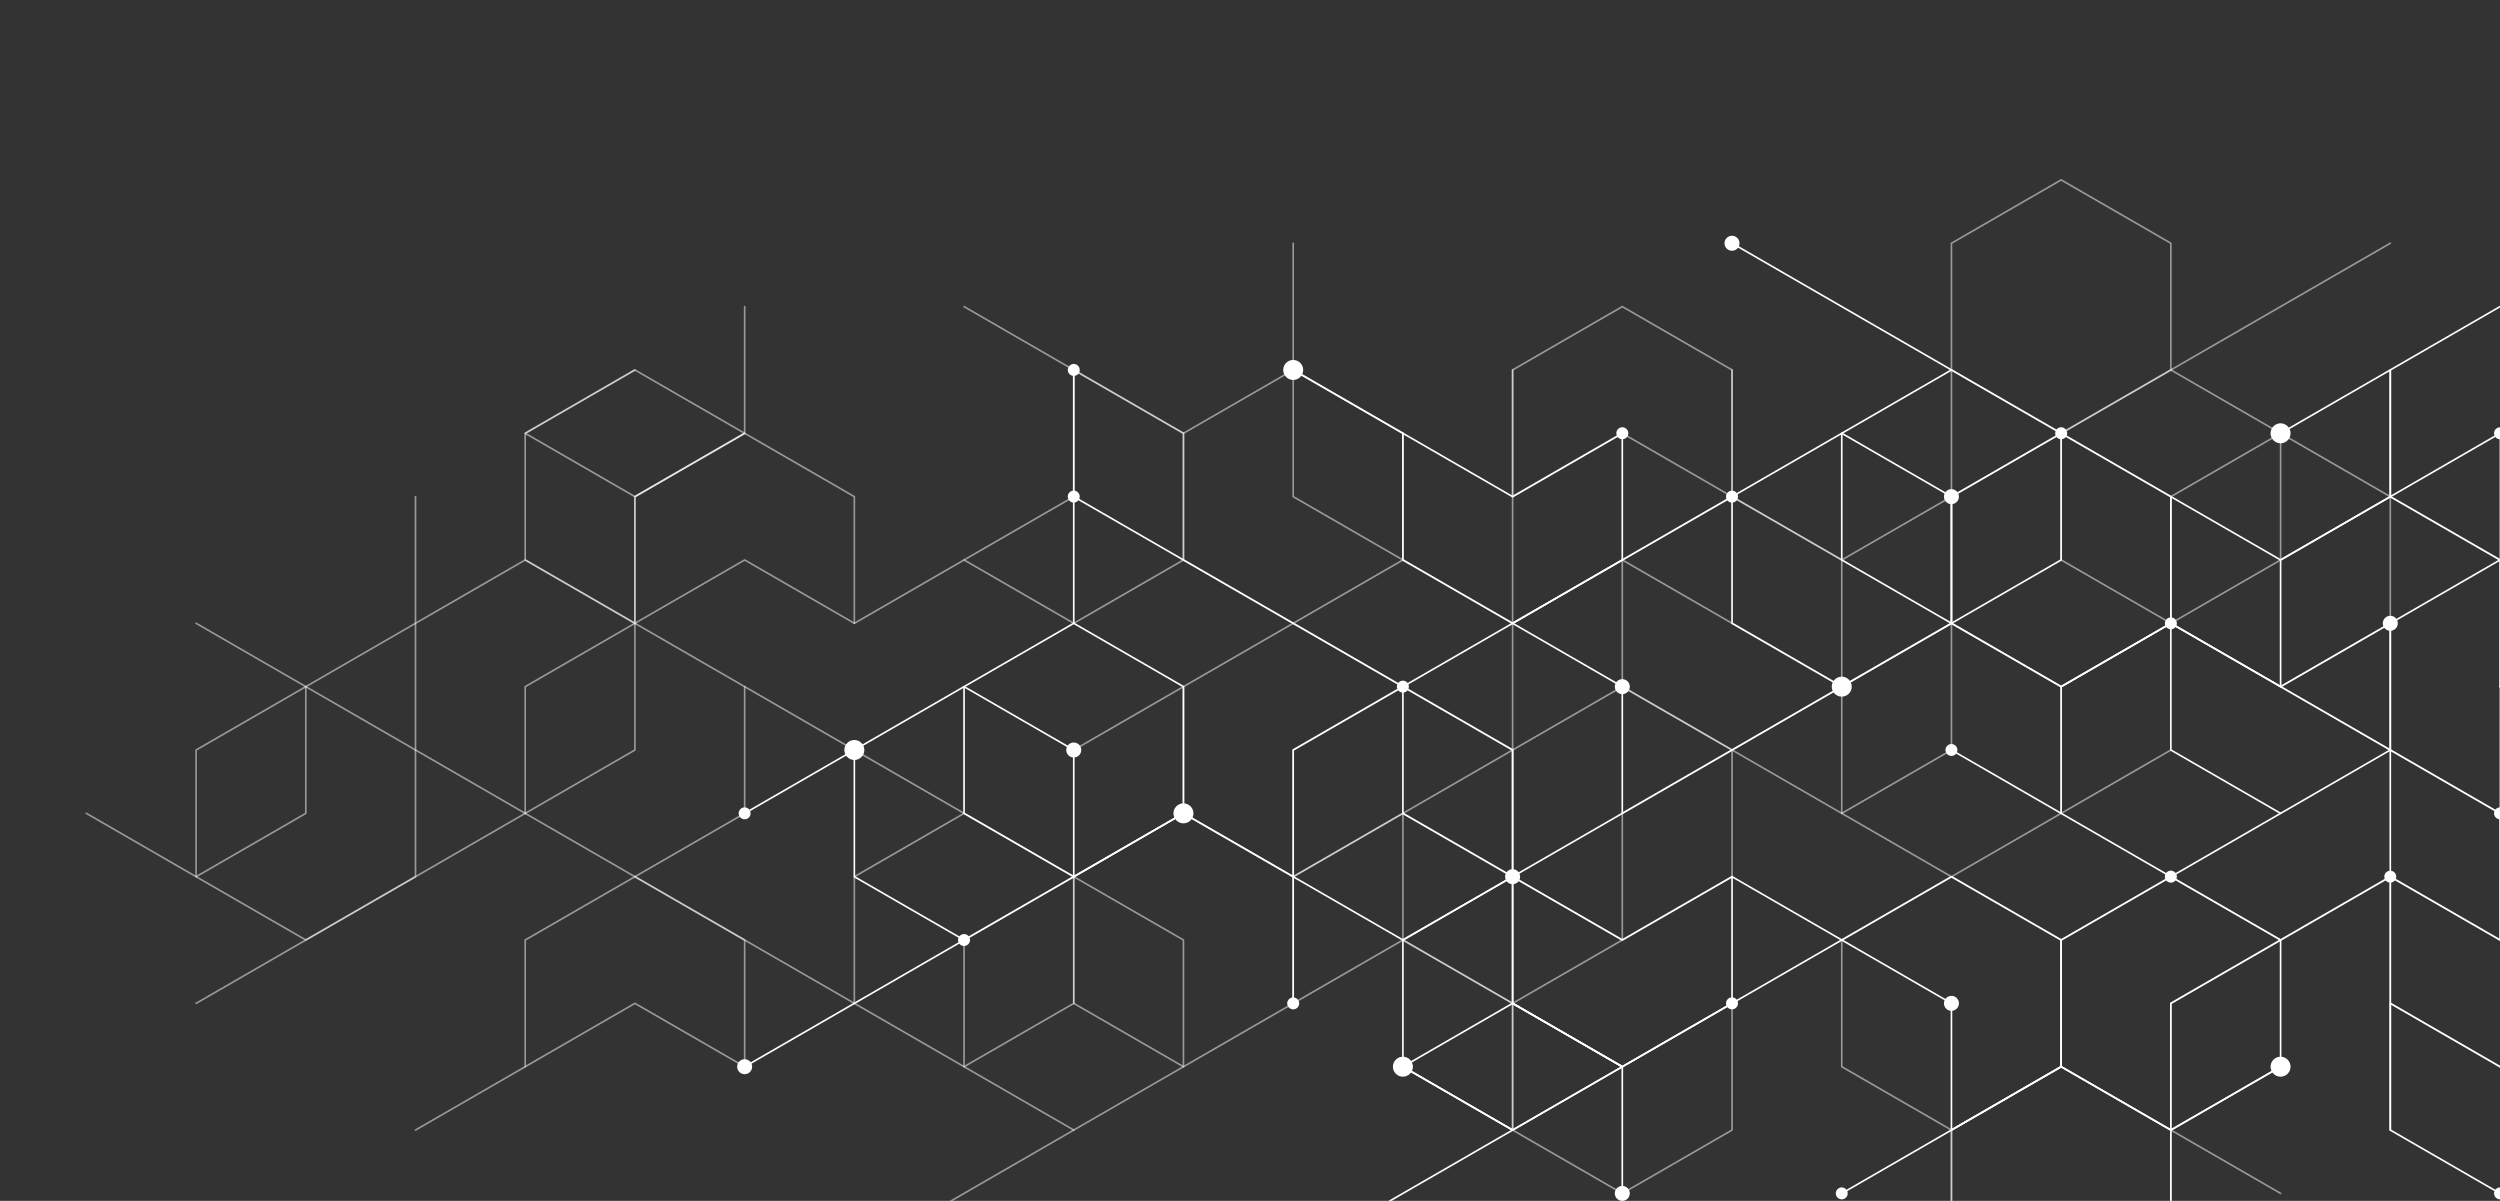 <?xml version="1.0" encoding="UTF-8"?><svg id="a" xmlns="http://www.w3.org/2000/svg" viewBox="0 0 500 240.18"><rect x="0" y="0" width="500" height="240.18" fill="#333333" stroke="none"/><polygon points="368.35 162.67 368.35 137.33 390.29 124.66 412.23 137.33 412.23 162.67 390.29 175.34 368.35 162.67" style="fill:none; opacity:.5; stroke:#fff; stroke-linecap:round; stroke-linejoin:round; stroke-width:.33px;"/><polygon points="368.35 213.34 368.35 188 390.29 175.34 412.23 188 412.23 213.34 390.29 226.01 368.35 213.34" style="fill:none; opacity:.5; stroke:#fff; stroke-linecap:round; stroke-linejoin:round; stroke-width:.33px;"/><line x1="346.41" y1="150" x2="324.46" y2="162.67" style="fill:none; opacity:.5; stroke:#fff; stroke-linecap:round; stroke-linejoin:round; stroke-width:.33px;"/><polyline points="302.52 150 302.52 124.66 324.46 111.99 346.41 124.66" style="fill:none; opacity:.5; stroke:#fff; stroke-linecap:round; stroke-linejoin:round; stroke-width:.33px;"/><polygon points="324.46 137.33 324.46 111.99 346.41 99.33 368.35 111.99 368.35 137.33 346.41 150 324.46 137.33" style="fill:none; opacity:.5; stroke:#fff; stroke-linecap:round; stroke-linejoin:round; stroke-width:.33px;"/><polygon points="500 111.99 500 86.66 521.94 99.33 543.88 86.66 543.88 111.99 521.94 124.66 500 111.99" style="fill:none; opacity:.5; stroke:#fff; stroke-linecap:round; stroke-linejoin:round; stroke-width:.33px;"/><polygon points="302.52 226.01 302.52 200.67 324.46 213.34 346.41 200.67 346.41 226.01 324.46 238.68 302.52 226.01" style="fill:none; opacity:.5; stroke:#fff; stroke-linecap:round; stroke-linejoin:round; stroke-width:.33px;"/><polyline points="390.29 73.99 390.29 99.33 368.35 111.99 346.41 99.33 346.41 73.99" style="fill:none; opacity:.5; stroke:#fff; stroke-linecap:round; stroke-linejoin:round; stroke-width:.33px;"/><polyline points="346.41 124.66 368.35 137.33 390.29 124.66 390.29 150 368.35 162.67 346.41 150" style="fill:none; opacity:.5; stroke:#fff; stroke-linecap:round; stroke-linejoin:round; stroke-width:.33px;"/><polygon points="478.06 200.67 478.06 175.34 500 188 521.94 175.34 521.94 200.67 500 213.34 478.06 200.67" style="fill:none; opacity:.5; stroke:#fff; stroke-linecap:round; stroke-linejoin:round; stroke-width:.33px;"/><polygon points="521.94 226.01 500 213.34 521.94 200.67 521.94 175.34 543.88 188 543.88 213.34 521.94 226.01" style="fill:none; opacity:.5; stroke:#fff; stroke-linecap:round; stroke-linejoin:round; stroke-width:.33px;"/><polygon points="434.17 175.34 456.12 188 434.17 200.67 434.17 226.01 412.23 213.34 412.23 188 434.17 175.34" style="fill:none; opacity:.5; stroke:#fff; stroke-linecap:round; stroke-linejoin:round; stroke-width:.33px;"/><polygon points="390.29 124.66 390.29 99.33 412.23 86.66 434.17 99.33 434.17 124.66 412.23 137.33 390.29 124.66" style="fill:none; opacity:.5; stroke:#fff; stroke-linecap:round; stroke-linejoin:round; stroke-width:.33px;"/><polygon points="434.17 124.66 434.17 99.33 456.12 86.66 478.06 99.33 478.06 124.66 456.12 137.33 434.17 124.66" style="fill:none; opacity:.5; stroke:#fff; stroke-linecap:round; stroke-linejoin:round; stroke-width:.33px;"/><polygon points="412.23 111.99 412.23 86.66 434.17 73.99 456.12 86.66 456.12 111.99 434.17 124.66 412.23 111.99" style="fill:none; opacity:.5; stroke:#fff; stroke-linecap:round; stroke-linejoin:round; stroke-width:.33px;"/><polygon points="500 162.67 500 137.33 521.94 124.66 543.88 137.33 543.88 162.67 521.94 175.34 500 162.67" style="fill:none; opacity:.5; stroke:#fff; stroke-linecap:round; stroke-linejoin:round; stroke-width:.33px;"/><polygon points="390.29 73.99 390.29 48.65 412.23 35.98 434.17 48.65 434.17 73.99 412.23 86.66 390.29 73.99" style="fill:none; opacity:.5; stroke:#fff; stroke-linecap:round; stroke-linejoin:round; stroke-width:.33px;"/><polygon points="390.29 251.35 390.29 226.01 412.23 213.34 434.17 226.01 434.17 251.35 412.23 264.01 390.29 251.35" style="fill:none; opacity:.5; stroke:#fff; stroke-linecap:round; stroke-linejoin:round; stroke-width:.33px;"/><line x1="456.12" y1="137.33" x2="500" y2="162.67" style="fill:none; opacity:.5; stroke:#fff; stroke-linecap:round; stroke-linejoin:round; stroke-width:.33px;"/><line x1="521.94" y1="124.66" x2="478.06" y2="99.33" style="fill:none; opacity:.5; stroke:#fff; stroke-linecap:round; stroke-linejoin:round; stroke-width:.33px;"/><line x1="434.17" y1="73.99" x2="478.06" y2="48.65" style="fill:none; opacity:.5; stroke:#fff; stroke-linecap:round; stroke-linejoin:round; stroke-width:.33px;"/><line x1="390.29" y1="251.35" x2="390.29" y2="226.01" style="fill:none; opacity:.5; stroke:#fff; stroke-linecap:round; stroke-linejoin:round; stroke-width:.33px;"/><line x1="456.12" y1="238.68" x2="412.23" y2="213.34" style="fill:none; opacity:.5; stroke:#fff; stroke-linecap:round; stroke-linejoin:round; stroke-width:.33px;"/><line x1="456.12" y1="188" x2="478.06" y2="175.34" style="fill:none; opacity:.5; stroke:#fff; stroke-linecap:round; stroke-linejoin:round; stroke-width:.33px;"/><line x1="412.23" y1="162.67" x2="434.17" y2="150" style="fill:none; opacity:.5; stroke:#fff; stroke-linecap:round; stroke-linejoin:round; stroke-width:.33px;"/><polyline points="280.58 162.67 258.64 175.34 236.69 162.67 236.69 137.33 258.64 124.66 280.58 137.33" style="fill:none; opacity:.5; stroke:#fff; stroke-linecap:round; stroke-linejoin:round; stroke-width:.33px;"/><polygon points="280.58 86.66 280.58 111.99 258.64 124.66 236.69 111.99 236.69 86.66 258.64 73.99 280.58 86.66" style="fill:none; opacity:.5; stroke:#fff; stroke-linecap:round; stroke-linejoin:round; stroke-width:.33px;"/><polygon points="346.41 150 346.41 175.34 324.46 188 302.52 175.34 302.52 150 324.46 137.33 346.41 150" style="fill:none; opacity:.5; stroke:#fff; stroke-linecap:round; stroke-linejoin:round; stroke-width:.33px;"/><polyline points="324.46 162.67 324.46 188 302.52 200.67 280.58 188 280.58 162.67 302.52 150" style="fill:none; opacity:.5; stroke:#fff; stroke-linecap:round; stroke-linejoin:round; stroke-width:.33px;"/><polygon points="148.93 188 148.93 213.34 126.98 200.67 105.04 213.34 105.04 188 126.98 175.34 148.93 188" style="fill:none; opacity:.5; stroke:#fff; stroke-linecap:round; stroke-linejoin:round; stroke-width:.33px;"/><polygon points="346.41 73.99 346.41 99.33 324.46 86.66 302.52 99.33 302.52 73.99 324.46 61.32 346.41 73.99" style="fill:none; opacity:.5; stroke:#fff; stroke-linecap:round; stroke-linejoin:round; stroke-width:.33px;"/><polyline points="302.52 73.99 302.52 99.33 302.52 124.66 258.64 99.33 258.64 73.99 280.58 86.66" style="fill:none; opacity:.5; stroke:#fff; stroke-linecap:round; stroke-linejoin:round; stroke-width:.33px;"/><polyline points="258.64 200.67 280.58 188 302.52 200.67 302.52 226.01 280.58 213.34" style="fill:none; opacity:.5; stroke:#fff; stroke-linecap:round; stroke-linejoin:round; stroke-width:.33px;"/><polygon points="302.52 150 302.52 175.34 280.58 162.67 258.64 175.34 258.64 150 280.58 137.33 302.52 150" style="fill:none; opacity:.5; stroke:#fff; stroke-linecap:round; stroke-linejoin:round; stroke-width:.33px;"/><polygon points="170.87 99.33 170.87 124.66 148.93 111.99 126.98 124.66 126.98 99.33 148.93 86.66 170.87 99.33" style="fill:none; opacity:.5; stroke:#fff; stroke-linecap:round; stroke-linejoin:round; stroke-width:.33px;"/><polygon points="126.98 73.99 148.93 86.66 126.98 99.33 126.98 124.66 105.04 111.99 105.04 86.66 126.98 73.99" style="fill:none; opacity:.5; stroke:#fff; stroke-linecap:round; stroke-linejoin:round; stroke-width:.33px;"/><polygon points="214.75 124.66 192.81 111.99 214.75 99.33 214.75 73.99 236.69 86.66 236.69 111.99 214.75 124.66" style="fill:none; opacity:.5; stroke:#fff; stroke-linecap:round; stroke-linejoin:round; stroke-width:.33px;"/><polyline points="148.93 61.32 148.93 86.66 126.98 99.33 105.04 86.66 126.98 73.99" style="fill:none; opacity:.5; stroke:#fff; stroke-linecap:round; stroke-linejoin:round; stroke-width:.33px;"/><polygon points="258.64 175.34 258.64 200.67 236.69 213.34 214.75 200.67 214.75 175.34 236.69 162.67 258.64 175.34" style="fill:none; opacity:.5; stroke:#fff; stroke-linecap:round; stroke-linejoin:round; stroke-width:.33px;"/><polygon points="214.75 175.34 214.75 200.67 192.81 213.34 170.87 200.67 170.87 175.34 192.81 162.67 214.75 175.34" style="fill:none; opacity:.5; stroke:#fff; stroke-linecap:round; stroke-linejoin:round; stroke-width:.33px;"/><polygon points="236.69 188 236.69 213.34 214.75 226.01 192.81 213.34 192.81 188 214.75 175.34 236.69 188" style="fill:none; opacity:.5; stroke:#fff; stroke-linecap:round; stroke-linejoin:round; stroke-width:.33px;"/><polygon points="148.93 137.33 148.93 162.67 126.98 175.34 105.04 162.67 105.04 137.33 126.98 124.66 148.93 137.33" style="fill:none; opacity:.5; stroke:#fff; stroke-linecap:round; stroke-linejoin:round; stroke-width:.33px;"/><polygon points="83.1 150 83.1 175.34 61.16 188 39.22 175.34 39.22 150 61.16 137.33 83.1 150" style="fill:none; opacity:.5; stroke:#fff; stroke-linecap:round; stroke-linejoin:round; stroke-width:.33px;"/><polyline points="83.1 99.33 83.1 124.66 61.16 137.33 39.22 124.66" style="fill:none; opacity:.5; stroke:#fff; stroke-linecap:round; stroke-linejoin:round; stroke-width:.33px;"/><polyline points="61.16 137.33 61.16 162.67 39.22 175.34 17.27 162.67" style="fill:none; opacity:.5; stroke:#fff; stroke-linecap:round; stroke-linejoin:round; stroke-width:.33px;"/><polygon points="126.98 124.66 126.98 150 105.04 162.67 83.1 150 83.1 124.66 105.04 111.99 126.98 124.66" style="fill:none; opacity:.5; stroke:#fff; stroke-linecap:round; stroke-linejoin:round; stroke-width:.33px;"/><line x1="192.81" y1="162.67" x2="148.93" y2="137.33" style="fill:none; opacity:.5; stroke:#fff; stroke-linecap:round; stroke-linejoin:round; stroke-width:.33px;"/><line x1="126.98" y1="175.34" x2="170.87" y2="200.67" style="fill:none; opacity:.5; stroke:#fff; stroke-linecap:round; stroke-linejoin:round; stroke-width:.33px;"/><line x1="105.04" y1="162.67" x2="39.22" y2="200.67" style="fill:none; opacity:.5; stroke:#fff; stroke-linecap:round; stroke-linejoin:round; stroke-width:.33px;"/><line x1="214.75" y1="226.01" x2="170.87" y2="251.35" style="fill:none; opacity:.5; stroke:#fff; stroke-linecap:round; stroke-linejoin:round; stroke-width:.33px;"/><line x1="258.64" y1="48.65" x2="258.64" y2="73.99" style="fill:none; opacity:.5; stroke:#fff; stroke-linecap:round; stroke-linejoin:round; stroke-width:.33px;"/><line x1="192.81" y1="61.32" x2="236.69" y2="86.66" style="fill:none; opacity:.5; stroke:#fff; stroke-linecap:round; stroke-linejoin:round; stroke-width:.33px;"/><line x1="105.04" y1="213.34" x2="83.1" y2="226.01" style="fill:none; opacity:.5; stroke:#fff; stroke-linecap:round; stroke-linejoin:round; stroke-width:.33px;"/><line x1="192.81" y1="111.99" x2="170.87" y2="124.66" style="fill:none; opacity:.5; stroke:#fff; stroke-linecap:round; stroke-linejoin:round; stroke-width:.33px;"/><line x1="236.69" y1="137.33" x2="214.75" y2="150" style="fill:none; opacity:.5; stroke:#fff; stroke-linecap:round; stroke-linejoin:round; stroke-width:.33px;"/><line x1="521.94" y1="150" x2="500" y2="137.33" style="fill:none; stroke:#fff; stroke-linecap:round; stroke-linejoin:round; stroke-width:.33px;"/><polyline points="478.06 150 478.06 175.34 500 188 521.94 175.34" style="fill:none; stroke:#fff; stroke-linecap:round; stroke-linejoin:round; stroke-width:.33px;"/><polygon points="500 162.67 500 188 521.94 200.67 543.88 188 543.88 162.67 521.94 150 500 162.67" style="fill:none; stroke:#fff; stroke-linecap:round; stroke-linejoin:round; stroke-width:.33px;"/><polygon points="478.06 73.99 478.06 99.33 500 86.66 521.94 99.33 521.94 73.99 500 61.32 478.06 73.99" style="fill:none; stroke:#fff; stroke-linecap:round; stroke-linejoin:round; stroke-width:.33px;"/><polyline points="456.12 137.33 434.17 124.66 412.23 137.33 412.23 162.67 434.17 175.34 456.12 162.67" style="fill:none; stroke:#fff; stroke-linecap:round; stroke-linejoin:round; stroke-width:.33px;"/><polygon points="456.12 213.34 456.12 188 434.17 175.34 412.23 188 412.23 213.34 434.17 226.01 456.12 213.34" style="fill:none; stroke:#fff; stroke-linecap:round; stroke-linejoin:round; stroke-width:.33px;"/><polygon points="521.94 150 521.94 124.66 500 111.99 478.06 124.66 478.06 150 500 162.67 521.94 150" style="fill:none; stroke:#fff; stroke-linecap:round; stroke-linejoin:round; stroke-width:.33px;"/><polyline points="500 137.33 500 111.99 478.06 99.33 456.12 111.99 456.12 137.33 478.06 150" style="fill:none; stroke:#fff; stroke-linecap:round; stroke-linejoin:round; stroke-width:.33px;"/><polygon points="324.46 111.99 324.46 86.66 302.52 99.33 280.58 86.66 280.58 111.99 302.52 124.66 324.46 111.99" style="fill:none; stroke:#fff; stroke-linecap:round; stroke-linejoin:round; stroke-width:.33px;"/><polygon points="521.94 226.01 521.94 200.67 500 213.34 478.06 200.67 478.06 226.01 500 238.68 521.94 226.01" style="fill:none; stroke:#fff; stroke-linecap:round; stroke-linejoin:round; stroke-width:.33px;"/><polyline points="478.06 226.01 478.06 200.67 478.06 175.34 434.17 200.67 434.17 226.01 456.12 213.34" style="fill:none; stroke:#fff; stroke-linecap:round; stroke-linejoin:round; stroke-width:.33px;"/><polyline points="434.17 99.33 456.12 111.99 478.06 99.33 478.06 73.99 456.12 86.66" style="fill:none; stroke:#fff; stroke-linecap:round; stroke-linejoin:round; stroke-width:.33px;"/><polygon points="478.06 150 478.06 124.66 456.12 137.33 434.17 124.66 434.17 150 456.12 162.67 478.06 150" style="fill:none; stroke:#fff; stroke-linecap:round; stroke-linejoin:round; stroke-width:.33px;"/><polygon points="346.41 200.67 346.41 175.34 324.46 188 302.52 175.34 302.52 200.67 324.46 213.34 346.41 200.67" style="fill:none; stroke:#fff; stroke-linecap:round; stroke-linejoin:round; stroke-width:.33px;"/><polygon points="302.52 226.01 324.46 213.34 302.52 200.67 302.52 175.34 280.58 188 280.58 213.34 302.52 226.01" style="fill:none; stroke:#fff; stroke-linecap:round; stroke-linejoin:round; stroke-width:.33px;"/><polygon points="390.29 175.34 368.35 188 390.29 200.67 390.29 226.01 412.23 213.34 412.23 188 390.29 175.34" style="fill:none; stroke:#fff; stroke-linecap:round; stroke-linejoin:round; stroke-width:.33px;"/><polyline points="324.46 238.68 324.46 213.34 302.52 200.67 280.58 213.34 302.52 226.01" style="fill:none; stroke:#fff; stroke-linecap:round; stroke-linejoin:round; stroke-width:.33px;"/><polygon points="434.17 124.66 434.17 99.33 412.23 86.66 390.29 99.33 390.29 124.66 412.23 137.33 434.17 124.66" style="fill:none; stroke:#fff; stroke-linecap:round; stroke-linejoin:round; stroke-width:.33px;"/><polygon points="390.29 124.66 390.29 99.33 368.35 86.66 346.41 99.33 346.41 124.66 368.35 137.33 390.29 124.66" style="fill:none; stroke:#fff; stroke-linecap:round; stroke-linejoin:round; stroke-width:.33px;"/><polygon points="412.23 111.99 412.23 86.66 390.29 73.99 368.35 86.66 368.35 111.99 390.29 124.66 412.23 111.99" style="fill:none; stroke:#fff; stroke-linecap:round; stroke-linejoin:round; stroke-width:.33px;"/><polygon points="324.46 162.67 324.46 137.33 302.52 124.66 280.58 137.33 280.58 162.67 302.52 175.34 324.46 162.67" style="fill:none; stroke:#fff; stroke-linecap:round; stroke-linejoin:round; stroke-width:.33px;"/><polygon points="236.69 162.67 236.69 137.33 214.75 124.66 192.81 137.33 192.81 162.67 214.75 175.34 236.69 162.67" style="fill:none; stroke:#fff; stroke-linecap:round; stroke-linejoin:round; stroke-width:.33px;"/><polyline points="258.64 200.67 258.64 175.34 236.69 162.67 214.75 175.34" style="fill:none; stroke:#fff; stroke-linecap:round; stroke-linejoin:round; stroke-width:.33px;"/><polygon points="302.52 175.34 302.52 150 280.58 137.33 258.64 150 258.64 175.34 280.58 188 302.52 175.34" style="fill:none; stroke:#fff; stroke-linecap:round; stroke-linejoin:round; stroke-width:.33px;"/><polygon points="214.75 175.34 214.75 150 192.81 137.33 170.87 150 170.87 175.34 192.81 188 214.75 175.34" style="fill:none; stroke:#fff; stroke-linecap:round; stroke-linejoin:round; stroke-width:.33px;"/><line x1="148.93" y1="162.67" x2="170.87" y2="150" style="fill:none; stroke:#fff; stroke-linecap:round; stroke-linejoin:round; stroke-width:.33px;"/><line x1="368.35" y1="137.33" x2="324.46" y2="162.67" style="fill:none; stroke:#fff; stroke-linecap:round; stroke-linejoin:round; stroke-width:.33px;"/><line x1="302.52" y1="124.66" x2="346.41" y2="99.33" style="fill:none; stroke:#fff; stroke-linecap:round; stroke-linejoin:round; stroke-width:.33px;"/><line x1="280.58" y1="137.33" x2="214.75" y2="99.33" style="fill:none; stroke:#fff; stroke-linecap:round; stroke-linejoin:round; stroke-width:.33px;"/><line x1="214.75" y1="124.66" x2="214.75" y2="73.99" style="fill:none; stroke:#fff; stroke-linecap:round; stroke-linejoin:round; stroke-width:.33px;"/><line x1="390.29" y1="73.99" x2="346.41" y2="48.65" style="fill:none; stroke:#fff; stroke-linecap:round; stroke-linejoin:round; stroke-width:.33px;"/><line x1="434.17" y1="251.35" x2="434.17" y2="226.01" style="fill:none; stroke:#fff; stroke-linecap:round; stroke-linejoin:round; stroke-width:.33px;"/><line x1="368.35" y1="238.68" x2="412.23" y2="213.34" style="fill:none; stroke:#fff; stroke-linecap:round; stroke-linejoin:round; stroke-width:.33px;"/><line x1="280.58" y1="86.66" x2="258.64" y2="73.99" style="fill:none; stroke:#fff; stroke-linecap:round; stroke-linejoin:round; stroke-width:.33px;"/><line x1="368.35" y1="188" x2="346.41" y2="175.34" style="fill:none; stroke:#fff; stroke-linecap:round; stroke-linejoin:round; stroke-width:.33px;"/><line x1="412.23" y1="162.67" x2="390.29" y2="150" style="fill:none; stroke:#fff; stroke-linecap:round; stroke-linejoin:round; stroke-width:.33px;"/><line x1="368.35" y1="188" x2="258.64" y2="251.35" style="fill:none; stroke:#fff; stroke-linecap:round; stroke-linejoin:round; stroke-width:.33px;"/><line x1="148.93" y1="213.34" x2="192.81" y2="188" style="fill:none; stroke:#fff; stroke-linecap:round; stroke-linejoin:round; stroke-width:.33px;"/><path d="M214.75,100.52c-.66,0-1.2-.54-1.2-1.2s.54-1.2,1.2-1.2,1.19.54,1.19,1.2-.54,1.2-1.19,1.2Z" style="fill:#fff;"/><path d="M324.46,87.85c-.66,0-1.19-.54-1.19-1.2s.54-1.2,1.19-1.2,1.2.54,1.2,1.2-.54,1.2-1.2,1.2Z" style="fill:#fff;"/><path d="M390.29,100.83c-.83,0-1.5-.67-1.5-1.5s.67-1.5,1.5-1.5,1.5.67,1.5,1.5-.67,1.5-1.5,1.5Z" style="fill:#fff;"/><path d="M214.75,75.18c-.66,0-1.19-.54-1.19-1.19s.54-1.2,1.19-1.2,1.2.54,1.2,1.2-.54,1.19-1.2,1.19Z" style="fill:#fff;"/><path d="M324.46,138.83c-.83,0-1.5-.67-1.5-1.5s.67-1.5,1.5-1.5,1.5.67,1.5,1.5-.67,1.5-1.5,1.5Z" style="fill:#fff;"/><path d="M412.23,87.85c-.66,0-1.19-.54-1.19-1.2s.54-1.2,1.19-1.2,1.2.54,1.2,1.2-.54,1.2-1.2,1.2Z" style="fill:#fff;"/><path d="M368.35,239.87c-.66,0-1.19-.54-1.19-1.19s.54-1.2,1.19-1.2,1.19.54,1.19,1.2-.54,1.19-1.19,1.19Z" style="fill:#fff;"/><path d="M456.11,215.34c-1.1,0-2-.9-2-2s.9-2,2-2,2,.9,2,2-.9,2-2,2Z" style="fill:#fff;"/><path d="M478.06,126.16c-.83,0-1.5-.67-1.5-1.5s.67-1.5,1.5-1.5,1.5.67,1.5,1.5-.67,1.5-1.5,1.5Z" style="fill:#fff;"/><path d="M258.64,201.87c-.66,0-1.2-.54-1.2-1.19s.54-1.2,1.2-1.2,1.2.54,1.2,1.2-.54,1.19-1.2,1.19Z" style="fill:#fff;"/><path d="M258.64,75.99c-1.1,0-2-.9-2-2s.9-2,2-2,2,.9,2,2-.9,2-2,2Z" style="fill:#fff;"/><path d="M236.69,164.67c-1.1,0-2-.9-2-2s.9-2,2-2,2,.9,2,2-.9,2-2,2Z" style="fill:#fff;"/><path d="M324.46,240.18c-.83,0-1.5-.67-1.5-1.5s.67-1.5,1.5-1.5,1.5.67,1.5,1.5-.67,1.5-1.5,1.5Z" style="fill:#fff;"/><path d="M434.17,176.53c-.66,0-1.2-.54-1.2-1.2s.54-1.2,1.2-1.2,1.2.54,1.2,1.2-.54,1.2-1.2,1.2Z" style="fill:#fff;"/><path d="M214.75,151.5c-.83,0-1.5-.67-1.5-1.5s.67-1.5,1.5-1.5,1.5.67,1.5,1.5-.67,1.5-1.5,1.5Z" style="fill:#fff;"/><path d="M302.52,176.84c-.83,0-1.5-.67-1.5-1.5s.67-1.5,1.5-1.5,1.5.67,1.5,1.5-.67,1.5-1.5,1.5Z" style="fill:#fff;"/><path d="M368.35,139.33c-1.1,0-2-.9-2-2s.9-2,2-2,2,.9,2,2-.9,2-2,2Z" style="fill:#fff;"/><path d="M456.11,88.66c-1.1,0-2-.9-2-2s.9-2,2-2,2,.9,2,2-.9,2-2,2Z" style="fill:#fff;"/><path d="M148.93,214.84c-.83,0-1.5-.67-1.5-1.5s.67-1.5,1.5-1.5,1.5.67,1.5,1.5-.67,1.5-1.5,1.5Z" style="fill:#fff;"/><path d="M280.58,215.34c-1.1,0-2-.9-2-2s.9-2,2-2,2,.9,2,2-.9,2-2,2Z" style="fill:#fff;"/><path d="M390.29,202.17c-.83,0-1.5-.67-1.5-1.5s.67-1.5,1.5-1.5,1.5.67,1.5,1.5-.67,1.5-1.5,1.5Z" style="fill:#fff;"/><path d="M478.06,176.53c-.66,0-1.2-.54-1.2-1.2s.54-1.19,1.2-1.19,1.19.54,1.19,1.19-.54,1.2-1.19,1.2Z" style="fill:#fff;"/><path d="M170.87,152c-1.1,0-2-.9-2-2s.9-2,2-2,2,.9,2,2-.9,2-2,2Z" style="fill:#fff;"/><path d="M148.93,163.86c-.66,0-1.2-.53-1.2-1.19s.54-1.2,1.2-1.2,1.19.54,1.19,1.2-.54,1.19-1.19,1.19Z" style="fill:#fff;"/><path d="M280.58,138.52c-.66,0-1.2-.54-1.2-1.19s.54-1.2,1.2-1.2,1.19.54,1.19,1.2-.54,1.19-1.19,1.19Z" style="fill:#fff;"/><path d="M346.4,100.52c-.66,0-1.2-.54-1.2-1.19s.54-1.2,1.2-1.2,1.2.54,1.2,1.2-.54,1.19-1.2,1.19Z" style="fill:#fff;"/><path d="M500,163.86c-.66,0-1.19-.54-1.19-1.19s.54-1.2,1.19-1.2,1.2.54,1.2,1.2-.54,1.19-1.2,1.19Z" style="fill:#fff;"/><path d="M346.4,201.87c-.66,0-1.2-.54-1.2-1.2s.54-1.2,1.2-1.2,1.2.54,1.2,1.2-.54,1.2-1.2,1.2Z" style="fill:#fff;"/><path d="M390.29,151.19c-.66,0-1.2-.54-1.2-1.19s.54-1.19,1.2-1.19,1.19.54,1.19,1.19-.54,1.19-1.19,1.19Z" style="fill:#fff;"/><path d="M500,87.85c-.66,0-1.19-.54-1.19-1.2s.54-1.19,1.19-1.19,1.2.54,1.2,1.19-.54,1.2-1.2,1.2Z" style="fill:#fff;"/><path d="M500,239.87c-.66,0-1.19-.54-1.19-1.19s.54-1.2,1.19-1.2,1.2.54,1.2,1.2-.54,1.19-1.2,1.19Z" style="fill:#fff;"/><path d="M192.81,189.2c-.66,0-1.2-.54-1.2-1.19s.54-1.2,1.2-1.2,1.19.54,1.19,1.2-.54,1.19-1.19,1.19Z" style="fill:#fff;"/><path d="M434.17,125.86c-.66,0-1.2-.54-1.2-1.19s.54-1.2,1.2-1.2,1.2.54,1.2,1.2-.54,1.19-1.2,1.19Z" style="fill:#fff;"/><path d="M346.4,50.15c-.83,0-1.5-.67-1.5-1.5s.67-1.5,1.5-1.5,1.5.67,1.5,1.5-.67,1.5-1.5,1.5Z" style="fill:#fff;"/></svg>